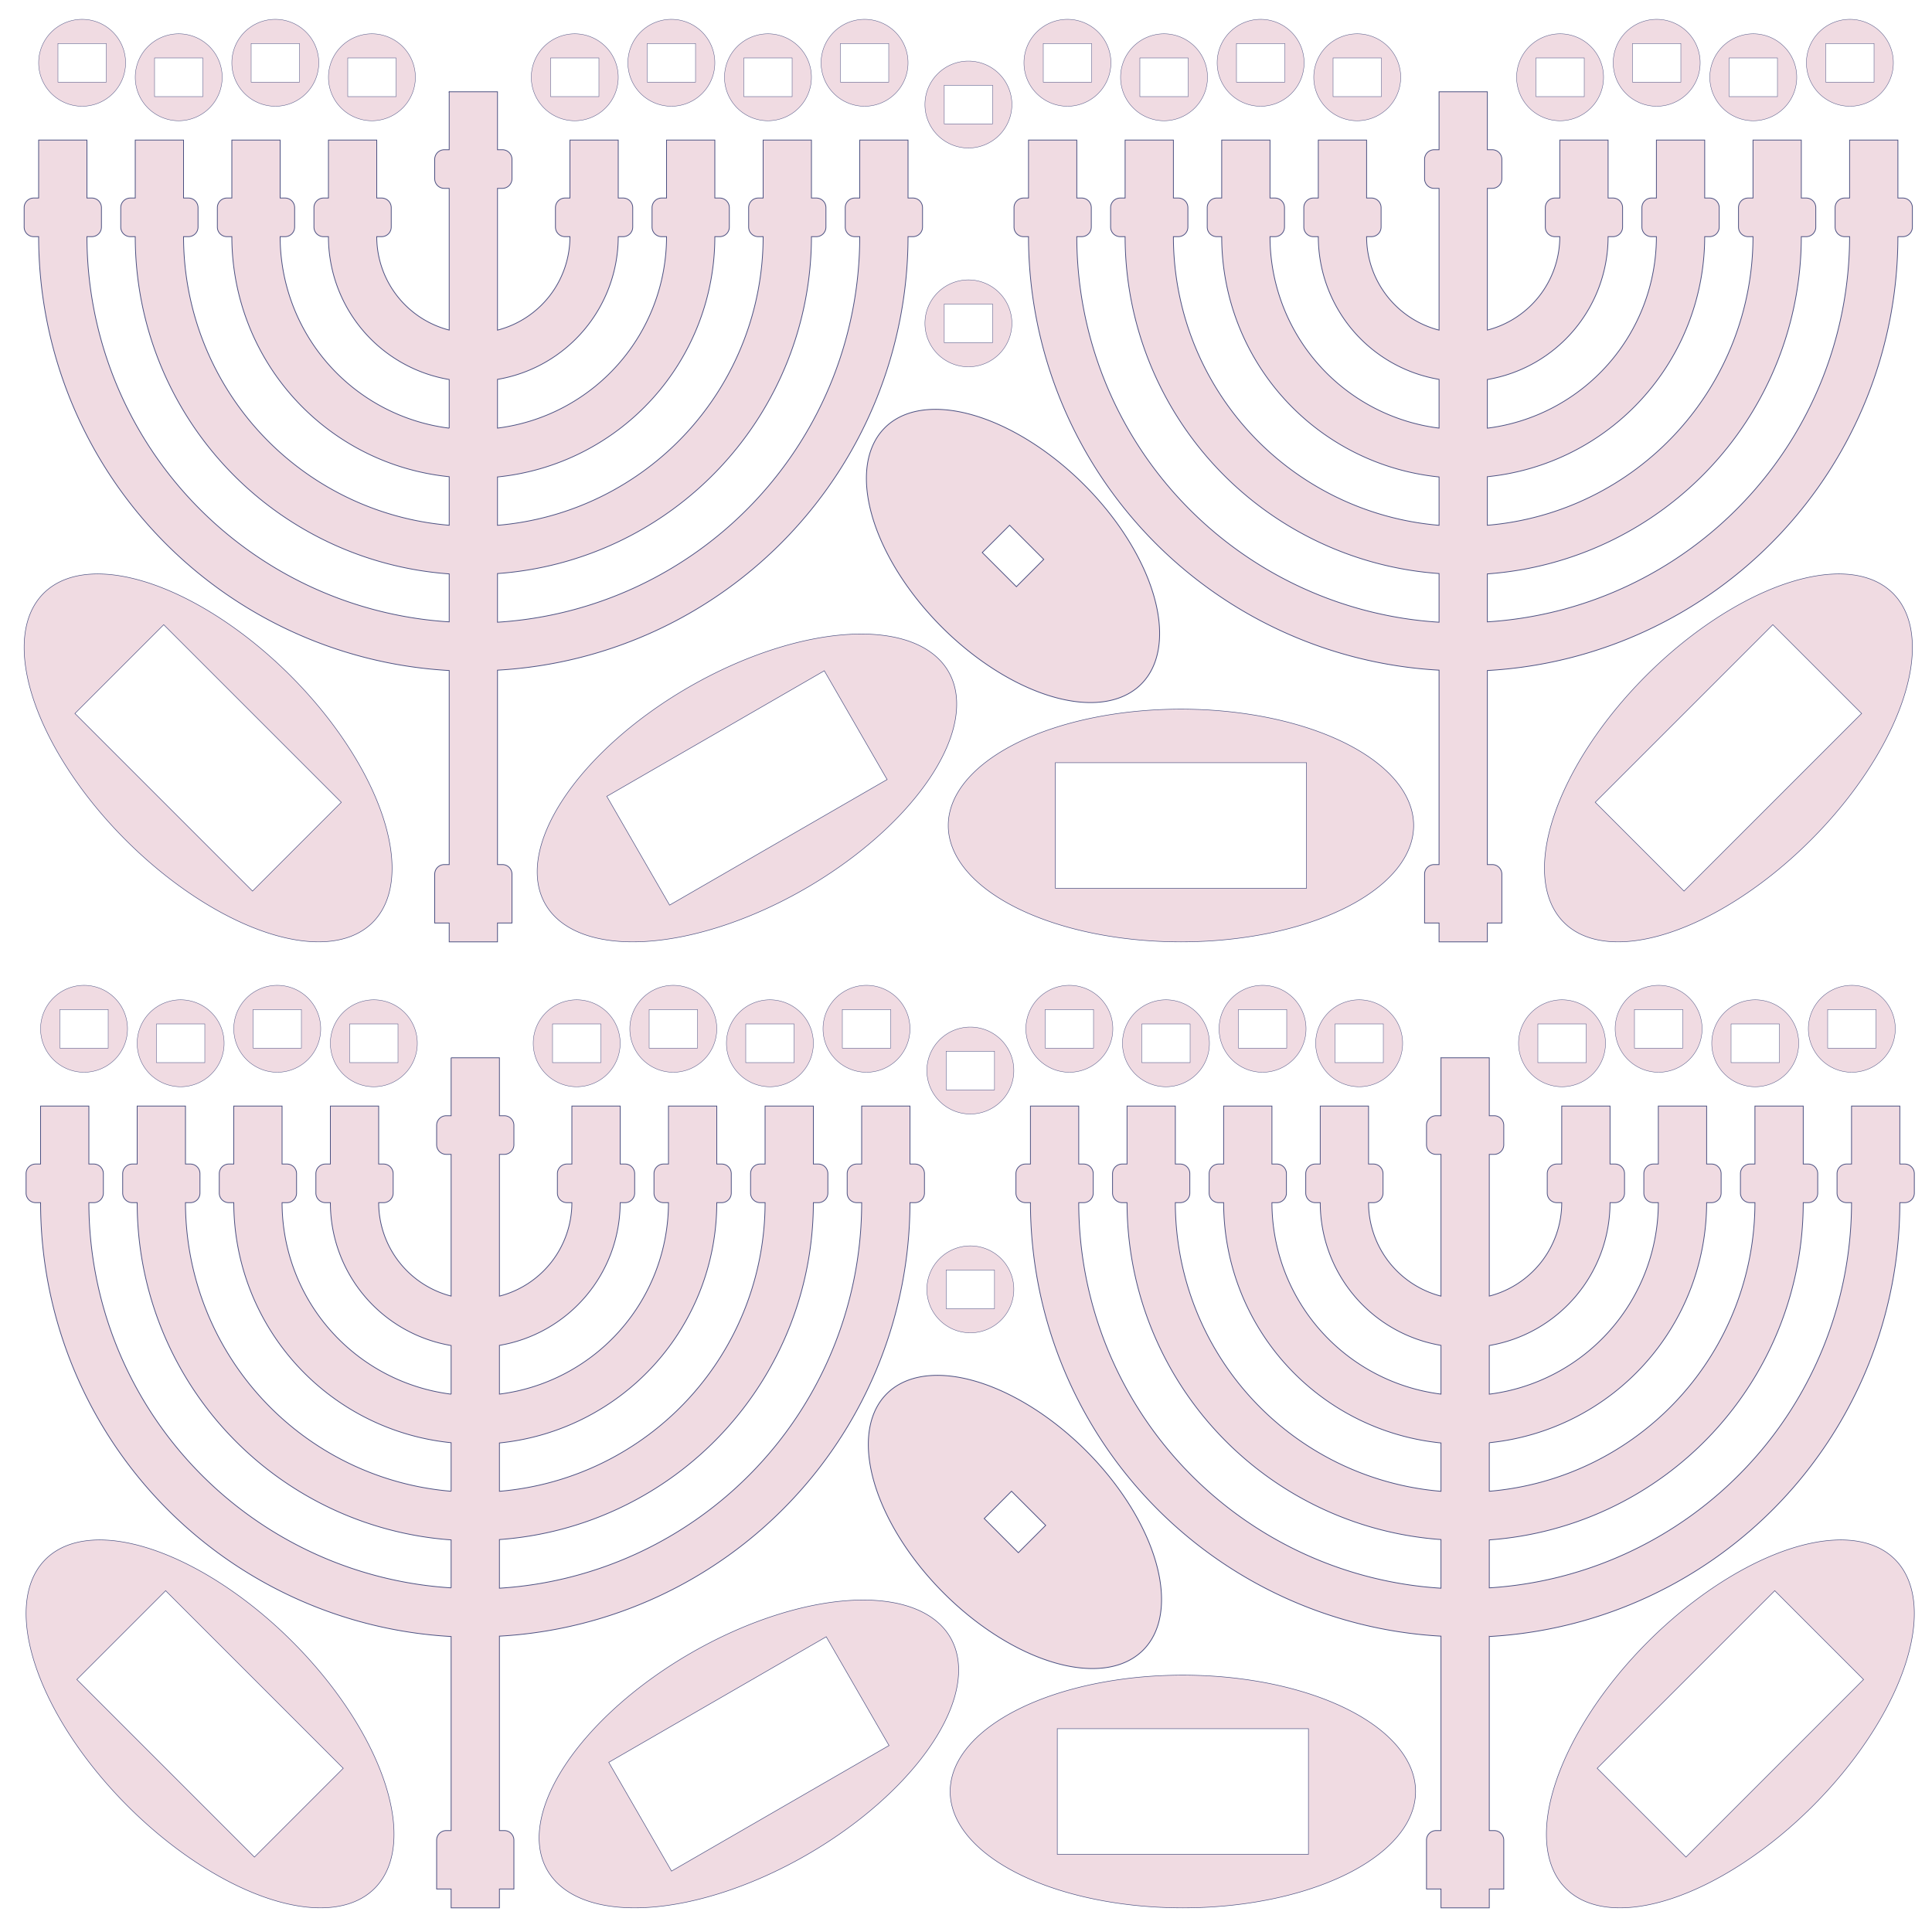 <?xml version="1.0" encoding="UTF-8" standalone="no"?>
<!-- Created with Inkscape (http://www.inkscape.org/) -->

<svg
   xmlns:dc="http://purl.org/dc/elements/1.1/"
   xmlns:cc="http://creativecommons.org/ns#"
   xmlns:rdf="http://www.w3.org/1999/02/22-rdf-syntax-ns#"
   xmlns:svg="http://www.w3.org/2000/svg"
   xmlns="http://www.w3.org/2000/svg"
   xmlns:sodipodi="http://sodipodi.sourceforge.net/DTD/sodipodi-0.dtd"
   xmlns:inkscape="http://www.inkscape.org/namespaces/inkscape"
   width="400mm"
   height="400mm"
   viewBox="0 0 1417.323 1417.323"
   id="svg2"
   version="1.1"
   inkscape:version="0.91 r13725"
   sodipodi:docname="khanuka.svg">
  <defs
     id="defs4" />
  <sodipodi:namedview
     id="base"
     pagecolor="#ffffff"
     bordercolor="#666666"
     borderopacity="1.0"
     inkscape:pageopacity="0.0"
     inkscape:pageshadow="2"
     inkscape:zoom="0.47742529"
     inkscape:cx="1039.3251"
     inkscape:cy="605.951"
     inkscape:document-units="px"
     inkscape:current-layer="layer1"
     showgrid="false"
     inkscape:window-width="1920"
     inkscape:window-height="1031"
     inkscape:window-x="1440"
     inkscape:window-y="1"
     inkscape:window-maximized="1" />
  <g
     inkscape:label="Layer 1"
     inkscape:groupmode="layer"
     id="layer1"
     transform="translate(0,364.961)">
    <g
       id="g4408">
      <path
         id="rect4154"
         d="m 329.529,-297.639 0,42.52 -3.545,0 c -3.926,0 -7.086,3.16 -7.086,7.086 l 0,14.174 c 0,3.926 3.16,7.086 7.086,7.086 l 3.545,0 0,103.957 a 70.866,70.866 0 0 1 -53.148,-68.521 l 3.541,0 c 3.926,0 7.088,-3.16 7.088,-7.086 l 0,-14.174 c 0,-3.926 -3.162,-7.086 -7.088,-7.086 l -3.543,0 0,-42.52 -35.432,0 0,42.52 -3.545,0 c -3.926,0 -7.086,3.16 -7.086,7.086 l 0,14.174 c 0,3.926 3.16,7.086 7.086,7.086 l 3.545,0 a 106.299,106.299 0 0 0 88.582,104.793 l 0,35.689 A 141.732,141.732 0 0 1 205.513,-191.338 l 3.541,0 c 3.926,0 7.088,-3.16 7.088,-7.086 l 0,-14.174 c 0,-3.926 -3.162,-7.086 -7.088,-7.086 l -3.543,0 0,-42.52 -35.432,0 0,42.52 -3.545,0 c -3.926,0 -7.086,3.16 -7.086,7.086 l 0,14.174 c 0,3.926 3.16,7.086 7.086,7.086 l 3.545,0 a 177.165,177.165 0 0 0 159.449,176.092 l 0,35.619 A 212.598,212.598 0 0 1 134.648,-191.338 l 3.541,0 c 3.926,0 7.088,-3.16 7.088,-7.086 l 0,-14.174 c 0,-3.926 -3.162,-7.086 -7.088,-7.086 l -3.543,0 0,-42.52 -35.432,0 0,42.52 -3.545,0 c -3.926,0 -7.086,3.16 -7.086,7.086 l 0,14.174 c 0,3.926 3.16,7.086 7.086,7.086 l 3.545,0 A 248.031,248.031 0 0 0 329.529,56.048 l 0,35.189 A 283.465,283.465 0 0 1 63.779,-191.338 l 3.543,0 c 3.926,0 7.088,-3.16 7.088,-7.086 l 0,-14.174 c 0,-3.926 -3.162,-7.086 -7.088,-7.086 l -3.543,0 0,-42.52 -35.432,0 0,42.52 -3.545,0 c -3.926,0 -7.086,3.16 -7.086,7.086 l 0,14.174 c 0,3.926 3.16,7.086 7.086,7.086 l 3.545,0 A 318.898,318.898 0 0 0 329.529,126.931 l 0,142.359 -3.545,0 c -3.926,0 -7.086,3.16 -7.086,7.086 l 0,35.789 10.631,0 0,13.818 35.432,0 0,-13.818 10.631,0 0,-35.789 c 0,-3.926 -3.16,-7.086 -7.086,-7.086 l -3.543,0 0,-142.619 a 318.898,318.898 0 0 0 301.182,-318.01 l 3.541,0 c 3.926,0 7.088,-3.16 7.088,-7.086 l 0,-14.174 c 0,-3.926 -3.162,-7.086 -7.088,-7.086 l -3.543,0 0,-42.52 -35.432,0 0,42.52 -3.545,0 c -3.926,0 -7.086,3.16 -7.086,7.086 l 0,14.174 c 0,3.926 3.16,7.086 7.086,7.086 l 3.543,0 A 283.465,283.465 0 0 1 364.963,91.496 l 0,-35.691 A 248.031,248.031 0 0 0 595.277,-191.338 l 3.541,0 c 3.926,0 7.088,-3.16 7.088,-7.086 l 0,-14.174 c 0,-3.926 -3.162,-7.086 -7.088,-7.086 l -3.543,0 0,-42.52 -35.432,0 0,42.52 -3.545,0 c -3.926,0 -7.086,3.16 -7.086,7.086 l 0,14.174 c 0,3.926 3.16,7.086 7.086,7.086 l 3.545,0 0.004,0 A 212.598,212.598 0 0 1 364.963,20.402 l 0,-35.465 A 177.165,177.165 0 0 0 524.412,-191.338 l 3.543,0 c 3.926,0 7.088,-3.16 7.088,-7.086 l 0,-14.174 c 0,-3.926 -3.162,-7.086 -7.088,-7.086 l -3.543,0 0,-42.52 -35.432,0 0,42.52 -3.545,0 c -3.926,0 -7.086,3.16 -7.086,7.086 l 0,14.174 c 0,3.926 3.16,7.086 7.086,7.086 l 3.543,0 A 141.732,141.732 0 0 1 364.963,-50.897 l 0,-35.75 a 106.299,106.299 0 0 0 88.582,-104.691 l 3.543,0 c 3.926,0 7.088,-3.16 7.088,-7.086 l 0,-14.174 c 0,-3.926 -3.162,-7.086 -7.088,-7.086 l -3.543,0 0,-42.52 -35.432,0 0,42.52 -3.545,0 c -3.926,0 -7.086,3.16 -7.086,7.086 l 0,14.174 c 0,3.926 3.16,7.086 7.086,7.086 l 3.545,0 a 70.866,70.866 0 0 1 -53.15,68.559 l 0,-103.994 3.541,0 c 3.926,0 7.088,-3.16 7.088,-7.086 l 0,-14.174 c 0,-3.926 -3.162,-7.086 -7.088,-7.086 l -3.541,0 0,-42.52 -0.002,0 -35.432,0 z"
         style="opacity:1;fill:#a2244e;fill-opacity:0.167;stroke:#2b336d;stroke-width:0.566;stroke-miterlimit:4;stroke-dasharray:none;stroke-opacity:0.848" />
      <path
         id="path4221"
         transform="translate(0,-364.961)"
         d="M 683.02 300.359 A 132.985 73.834 45 0 0 649.109 313.811 A 132.985 73.834 45 0 0 690.936 460.055 A 132.985 73.834 45 0 0 837.18 501.879 A 132.985 73.834 45 0 0 795.35 355.637 A 132.985 73.834 45 0 0 683.02 300.359 z M 740.639 385.297 L 765.693 410.352 L 745.65 430.396 L 720.594 405.34 L 740.639 385.297 z "
         style="opacity:1;fill:#a2244e;fill-opacity:0.167;stroke:#2b336d;stroke-width:0.571;stroke-miterlimit:4;stroke-dasharray:none;stroke-opacity:0.848" />
      <path
         id="path4138"
         transform="translate(0,-364.961)"
         d="M 633.549 465.131 A 85.354 170.707 60 0 0 505.291 504.115 A 85.354 170.707 60 0 0 400.131 663.387 A 85.354 170.707 60 0 0 590.645 651.951 A 85.354 170.707 60 0 0 695.807 492.678 A 85.354 170.707 60 0 0 633.549 465.131 z M 604.721 492.078 L 650.783 571.861 L 491.217 663.986 L 445.154 584.203 L 604.721 492.078 z "
         style="opacity:1;fill:#a2244e;fill-opacity:0.167;stroke:#2b336d;stroke-width:0.4;stroke-miterlimit:4;stroke-dasharray:none;stroke-opacity:0.848" />
      <path
         id="path4198"
         transform="translate(0,-364.961)"
         d="M 72.473 421.035 A 170.707 85.354 45 0 0 31.965 435.279 A 170.707 85.354 45 0 0 92.318 616.342 A 170.707 85.354 45 0 0 273.381 676.697 A 170.707 85.354 45 0 0 213.025 495.633 A 170.707 85.354 45 0 0 72.473 421.035 z M 120.102 458.273 L 250.387 588.561 L 185.244 653.703 L 54.959 523.416 L 120.102 458.273 z "
         style="opacity:1;fill:#a2244e;fill-opacity:0.167;stroke:#2b336d;stroke-width:0.4;stroke-miterlimit:4;stroke-dasharray:none;stroke-opacity:0.848" />
      <path
         id="path4200"
         transform="translate(0,-364.961)"
         d="M 1344.98 421.121 A 85.354 170.707 45 0 0 1207.629 495.635 A 85.354 170.707 45 0 0 1147.273 676.697 A 85.354 170.707 45 0 0 1328.336 616.344 A 85.354 170.707 45 0 0 1388.691 435.279 A 85.354 170.707 45 0 0 1344.98 421.121 z M 1300.555 458.275 L 1365.697 523.416 L 1235.412 653.703 L 1170.27 588.561 L 1300.555 458.275 z "
         style="opacity:1;fill:#a2244e;fill-opacity:0.167;stroke:#2b336d;stroke-width:0.4;stroke-miterlimit:4;stroke-dasharray:none;stroke-opacity:0.848" />
      <path
         id="path4204"
         transform="translate(0,-364.961)"
         d="M 1055.697 67.322 L 1055.697 109.842 L 1052.156 109.842 C 1048.23 109.842 1045.068 113.002 1045.068 116.928 L 1045.068 131.102 C 1045.068 135.028 1048.23 138.188 1052.156 138.188 L 1055.697 138.188 L 1055.697 242.182 A 70.866 70.866 0 0 1 1002.547 173.623 L 1006.092 173.623 C 1010.018 173.623 1013.178 170.463 1013.178 166.537 L 1013.178 152.363 C 1013.178 148.437 1010.018 145.277 1006.092 145.277 L 1002.547 145.277 L 1002.547 102.758 L 967.115 102.758 L 967.115 145.277 L 963.572 145.277 C 959.646 145.277 956.484 148.437 956.484 152.363 L 956.484 166.537 C 956.484 170.463 959.646 173.623 963.572 173.623 L 967.115 173.623 A 106.299 106.299 0 0 0 1055.697 278.314 L 1055.697 314.064 A 141.732 141.732 0 0 1 931.682 173.623 L 935.225 173.623 C 939.151 173.623 942.311 170.463 942.311 166.537 L 942.311 152.363 C 942.311 148.437 939.151 145.277 935.225 145.277 L 931.68 145.277 L 931.68 102.758 L 896.248 102.758 L 896.248 145.277 L 892.705 145.277 C 888.779 145.277 885.617 148.437 885.617 152.363 L 885.617 166.537 C 885.617 170.463 888.779 173.623 892.705 173.623 L 896.248 173.623 A 177.165 177.165 0 0 0 1055.697 349.898 L 1055.697 385.363 A 212.598 212.598 0 0 1 860.812 173.623 L 864.357 173.623 C 868.283 173.623 871.443 170.463 871.443 166.537 L 871.443 152.363 C 871.443 148.437 868.283 145.277 864.357 145.277 L 860.812 145.277 L 860.812 102.758 L 825.381 102.758 L 825.381 145.277 L 821.838 145.277 C 817.912 145.277 814.75 148.437 814.75 152.363 L 814.75 166.537 C 814.75 170.463 817.912 173.623 821.838 173.623 L 825.379 173.623 A 248.032 248.032 0 0 0 1055.693 420.766 L 1055.693 456.457 A 283.465 283.465 0 0 1 789.947 173.623 L 793.49 173.623 C 797.416 173.623 800.576 170.463 800.576 166.537 L 800.576 152.363 C 800.576 148.437 797.416 145.277 793.49 145.277 L 789.945 145.277 L 789.945 102.758 L 754.514 102.758 L 754.514 145.277 L 750.971 145.277 C 747.045 145.277 743.883 148.437 743.883 152.363 L 743.883 166.537 C 743.883 170.463 747.045 173.623 750.971 173.623 L 754.512 173.623 A 318.898 318.898 0 0 0 1055.693 491.633 L 1055.693 634.252 L 1052.15 634.252 C 1048.224 634.252 1045.064 637.412 1045.064 641.338 L 1045.064 677.127 L 1055.695 677.127 L 1055.695 690.945 L 1091.127 690.945 L 1091.127 677.127 L 1101.758 677.127 L 1101.758 641.338 C 1101.758 637.412 1098.598 634.252 1094.672 634.252 L 1091.127 634.252 L 1091.127 491.893 A 318.898 318.898 0 0 0 1392.309 173.623 L 1395.853 173.623 C 1399.78 173.623 1402.939 170.463 1402.939 166.537 L 1402.939 152.363 C 1402.939 148.437 1399.78 145.277 1395.853 145.277 L 1392.309 145.277 L 1392.309 102.758 L 1356.877 102.758 L 1356.877 145.277 L 1353.334 145.277 C 1349.408 145.277 1346.246 148.437 1346.246 152.363 L 1346.246 166.537 C 1346.246 170.463 1349.408 173.623 1353.334 173.623 L 1356.877 173.623 A 283.465 283.465 0 0 1 1091.127 456.199 L 1091.127 421.01 A 248.032 248.032 0 0 0 1321.441 173.623 L 1324.986 173.623 C 1328.912 173.623 1332.072 170.463 1332.072 166.537 L 1332.072 152.363 C 1332.072 148.437 1328.912 145.277 1324.986 145.277 L 1321.441 145.277 L 1321.441 102.758 L 1286.01 102.758 L 1286.01 145.277 L 1282.467 145.277 C 1278.541 145.277 1275.379 148.437 1275.379 152.363 L 1275.379 166.537 C 1275.379 170.463 1278.541 173.623 1282.467 173.623 L 1286.008 173.623 A 212.598 212.598 0 0 1 1091.127 385.334 L 1091.127 349.715 A 177.165 177.165 0 0 0 1250.576 173.623 L 1254.121 173.623 C 1258.047 173.623 1261.207 170.463 1261.207 166.537 L 1261.207 152.363 C 1261.207 148.437 1258.047 145.277 1254.121 145.277 L 1250.576 145.277 L 1250.576 102.758 L 1215.145 102.758 L 1215.145 145.277 L 1211.602 145.277 C 1207.676 145.277 1204.514 148.437 1204.514 152.363 L 1204.514 166.537 C 1204.514 170.463 1207.676 173.623 1211.602 173.623 L 1215.143 173.623 A 141.732 141.732 0 0 1 1091.127 314.105 L 1091.127 278.416 A 106.299 106.299 0 0 0 1179.709 173.623 L 1183.254 173.623 C 1187.18 173.623 1190.34 170.463 1190.34 166.537 L 1190.34 152.363 C 1190.34 148.437 1187.18 145.277 1183.254 145.277 L 1179.709 145.277 L 1179.709 102.758 L 1144.277 102.758 L 1144.277 145.277 L 1140.734 145.277 C 1136.808 145.277 1133.647 148.437 1133.647 152.363 L 1133.647 166.537 C 1133.647 170.463 1136.808 173.623 1140.734 173.623 L 1144.275 173.623 A 70.866 70.866 0 0 1 1091.127 242.145 L 1091.127 138.188 L 1094.672 138.188 C 1098.598 138.188 1101.758 135.028 1101.758 131.102 L 1101.758 116.928 C 1101.758 113.002 1098.598 109.842 1094.672 109.842 L 1091.127 109.842 L 1091.127 67.322 L 1055.697 67.322 z "
         style="opacity:1;fill:#a2244e;fill-opacity:0.167;stroke:#2b336d;stroke-width:0.566;stroke-miterlimit:4;stroke-dasharray:none;stroke-opacity:0.848" />
      <path
         id="path4206"
         transform="translate(0,-364.961)"
         d="M 866.342 520.238 A 170.707 85.354 0 0 0 695.635 605.592 A 170.707 85.354 0 0 0 866.342 690.945 A 170.707 85.354 0 0 0 1037.051 605.592 A 170.707 85.354 0 0 0 866.342 520.238 z M 774.217 559.529 L 958.469 559.529 L 958.469 651.654 L 774.217 651.654 L 774.217 559.529 z "
         style="opacity:1;fill:#a2244e;fill-opacity:0.167;stroke:#2b336d;stroke-width:0.4;stroke-miterlimit:4;stroke-dasharray:none;stroke-opacity:0.848" />
      <path
         id="path4234"
         transform="translate(0,-364.961)"
         d="M 710.432 44.803 A 31.89 31.89 0 0 0 678.543 76.693 A 31.89 31.89 0 0 0 710.432 108.582 A 31.89 31.89 0 0 0 742.322 76.693 A 31.89 31.89 0 0 0 710.432 44.803 z M 692.715 62.52 L 728.148 62.52 L 728.148 90.867 L 692.715 90.867 L 692.715 62.52 z "
         style="opacity:1;fill:#a2244e;fill-opacity:0.167;stroke:#2b336d;stroke-width:0.287;stroke-miterlimit:4;stroke-dasharray:none;stroke-opacity:0.848" />
      <path
         id="path4241"
         transform="translate(0,-364.961)"
         d="M 60.234 14.174 A 31.89 31.89 0 0 0 28.346 46.064 A 31.89 31.89 0 0 0 60.234 77.953 A 31.89 31.89 0 0 0 92.125 46.064 A 31.89 31.89 0 0 0 60.234 14.174 z M 42.518 31.891 L 77.951 31.891 L 77.951 60.238 L 42.518 60.238 L 42.518 31.891 z "
         style="opacity:1;fill:#a2244e;fill-opacity:0.167;stroke:#2b336d;stroke-width:0.287;stroke-miterlimit:4;stroke-dasharray:none;stroke-opacity:0.848" />
      <path
         id="path4243"
         transform="translate(0,-364.961)"
         d="M 131.102 24.803 A 31.89 31.89 0 0 0 99.213 56.693 A 31.89 31.89 0 0 0 131.102 88.582 A 31.89 31.89 0 0 0 162.992 56.693 A 31.89 31.89 0 0 0 131.102 24.803 z M 113.385 42.52 L 148.818 42.52 L 148.818 70.867 L 113.385 70.867 L 113.385 42.52 z "
         style="opacity:1;fill:#a2244e;fill-opacity:0.167;stroke:#2b336d;stroke-width:0.287;stroke-miterlimit:4;stroke-dasharray:none;stroke-opacity:0.848" />
      <path
         style="opacity:1;fill:#a2244e;fill-opacity:0.167;stroke:#2b336d;stroke-width:0.287;stroke-miterlimit:4;stroke-dasharray:none;stroke-opacity:0.848"
         d="m 201.967,-350.787 a 31.89,31.89 0 0 0 -31.889,31.891 31.89,31.89 0 0 0 31.889,31.889 31.89,31.89 0 0 0 31.891,-31.889 31.89,31.89 0 0 0 -31.891,-31.891 z m -17.717,17.717 35.434,0 0,28.348 -35.434,0 0,-28.348 z"
         id="path4251"
         inkscape:connector-curvature="0" />
      <path
         inkscape:connector-curvature="0"
         id="path4253"
         d="m 272.834,-340.157 a 31.89,31.89 0 0 0 -31.889,31.891 31.89,31.89 0 0 0 31.889,31.889 31.89,31.89 0 0 0 31.891,-31.889 31.89,31.89 0 0 0 -31.891,-31.891 z m -17.717,17.717 35.434,0 0,28.348 -35.434,0 0,-28.348 z"
         style="opacity:1;fill:#a2244e;fill-opacity:0.167;stroke:#2b336d;stroke-width:0.287;stroke-miterlimit:4;stroke-dasharray:none;stroke-opacity:0.848" />
      <path
         id="path4267"
         transform="translate(0,-364.961)"
         d="M 634.252 14.174 A 31.89 31.89 0 0 0 602.361 46.064 A 31.89 31.89 0 0 0 634.252 77.953 A 31.89 31.89 0 0 0 666.141 46.064 A 31.89 31.89 0 0 0 634.252 14.174 z M 616.535 31.891 L 651.969 31.891 L 651.969 60.238 L 616.535 60.238 L 616.535 31.891 z "
         style="opacity:1;fill:#a2244e;fill-opacity:0.167;stroke:#2b336d;stroke-width:0.287;stroke-miterlimit:4;stroke-dasharray:none;stroke-opacity:0.848" />
      <path
         id="path4269"
         transform="translate(0,-364.961)"
         d="M 563.387 24.803 A 31.89 31.89 0 0 0 531.496 56.693 A 31.89 31.89 0 0 0 563.387 88.582 A 31.89 31.89 0 0 0 595.275 56.693 A 31.89 31.89 0 0 0 563.387 24.803 z M 545.67 42.52 L 581.104 42.52 L 581.104 70.867 L 545.67 70.867 L 545.67 42.52 z "
         style="opacity:1;fill:#a2244e;fill-opacity:0.167;stroke:#2b336d;stroke-width:0.287;stroke-miterlimit:4;stroke-dasharray:none;stroke-opacity:0.848" />
      <path
         id="path4271"
         transform="translate(0,-364.961)"
         d="M 492.521 14.174 A 31.89 31.89 0 0 0 460.631 46.064 A 31.89 31.89 0 0 0 492.521 77.953 A 31.89 31.89 0 0 0 524.41 46.064 A 31.89 31.89 0 0 0 492.521 14.174 z M 474.805 31.891 L 510.238 31.891 L 510.238 60.238 L 474.805 60.238 L 474.805 31.891 z "
         style="opacity:1;fill:#a2244e;fill-opacity:0.167;stroke:#2b336d;stroke-width:0.287;stroke-miterlimit:4;stroke-dasharray:none;stroke-opacity:0.848" />
      <path
         id="path4273"
         transform="translate(0,-364.961)"
         d="M 421.654 24.803 A 31.89 31.89 0 0 0 389.764 56.693 A 31.89 31.89 0 0 0 421.654 88.582 A 31.89 31.89 0 0 0 453.543 56.693 A 31.89 31.89 0 0 0 421.654 24.803 z M 403.938 42.52 L 439.371 42.52 L 439.371 70.867 L 403.938 70.867 L 403.938 42.52 z "
         style="opacity:1;fill:#a2244e;fill-opacity:0.167;stroke:#2b336d;stroke-width:0.287;stroke-miterlimit:4;stroke-dasharray:none;stroke-opacity:0.848" />
      <path
         id="path4296"
         transform="translate(0,-364.961)"
         d="M 710.432 205.311 A 31.89 31.89 0 0 0 678.543 237.201 A 31.89 31.89 0 0 0 710.432 269.09 A 31.89 31.89 0 0 0 742.322 237.201 A 31.89 31.89 0 0 0 710.432 205.311 z M 692.715 223.027 L 728.148 223.027 L 728.148 251.375 L 692.715 251.375 L 692.715 223.027 z "
         style="opacity:1;fill:#a2244e;fill-opacity:0.167;stroke:#2b336d;stroke-width:0.287;stroke-miterlimit:4;stroke-dasharray:none;stroke-opacity:0.848" />
      <path
         id="path4298"
         transform="translate(0,-364.961)"
         d="M 783.07 14.174 A 31.89 31.89 0 0 0 751.182 46.064 A 31.89 31.89 0 0 0 783.07 77.953 A 31.89 31.89 0 0 0 814.961 46.064 A 31.89 31.89 0 0 0 783.07 14.174 z M 765.354 31.891 L 800.787 31.891 L 800.787 60.238 L 765.354 60.238 L 765.354 31.891 z "
         style="opacity:1;fill:#a2244e;fill-opacity:0.167;stroke:#2b336d;stroke-width:0.287;stroke-miterlimit:4;stroke-dasharray:none;stroke-opacity:0.848" />
      <path
         id="path4300"
         transform="translate(0,-364.961)"
         d="M 853.936 24.803 A 31.89 31.89 0 0 0 822.047 56.693 A 31.89 31.89 0 0 0 853.936 88.582 A 31.89 31.89 0 0 0 885.826 56.693 A 31.89 31.89 0 0 0 853.936 24.803 z M 836.219 42.52 L 871.652 42.52 L 871.652 70.867 L 836.219 70.867 L 836.219 42.52 z "
         style="opacity:1;fill:#a2244e;fill-opacity:0.167;stroke:#2b336d;stroke-width:0.287;stroke-miterlimit:4;stroke-dasharray:none;stroke-opacity:0.848" />
      <path
         id="path4302"
         transform="translate(0,-364.961)"
         d="M 924.803 14.174 A 31.89 31.89 0 0 0 892.914 46.064 A 31.89 31.89 0 0 0 924.803 77.953 A 31.89 31.89 0 0 0 956.693 46.064 A 31.89 31.89 0 0 0 924.803 14.174 z M 907.086 31.891 L 942.52 31.891 L 942.52 60.238 L 907.086 60.238 L 907.086 31.891 z "
         style="opacity:1;fill:#a2244e;fill-opacity:0.167;stroke:#2b336d;stroke-width:0.287;stroke-miterlimit:4;stroke-dasharray:none;stroke-opacity:0.848" />
      <path
         id="path4304"
         transform="translate(0,-364.961)"
         d="M 995.668 24.803 A 31.89 31.89 0 0 0 963.779 56.693 A 31.89 31.89 0 0 0 995.668 88.582 A 31.89 31.89 0 0 0 1027.559 56.693 A 31.89 31.89 0 0 0 995.668 24.803 z M 977.951 42.52 L 1013.385 42.52 L 1013.385 70.867 L 977.951 70.867 L 977.951 42.52 z "
         style="opacity:1;fill:#a2244e;fill-opacity:0.167;stroke:#2b336d;stroke-width:0.287;stroke-miterlimit:4;stroke-dasharray:none;stroke-opacity:0.848" />
      <path
         id="path4306"
         transform="translate(0,-364.961)"
         d="M 1357.088 14.174 A 31.89 31.89 0 0 0 1325.197 46.064 A 31.89 31.89 0 0 0 1357.088 77.953 A 31.89 31.89 0 0 0 1388.977 46.064 A 31.89 31.89 0 0 0 1357.088 14.174 z M 1339.371 31.891 L 1374.805 31.891 L 1374.805 60.238 L 1339.371 60.238 L 1339.371 31.891 z "
         style="opacity:1;fill:#a2244e;fill-opacity:0.167;stroke:#2b336d;stroke-width:0.287;stroke-miterlimit:4;stroke-dasharray:none;stroke-opacity:0.848" />
      <path
         id="path4308"
         transform="translate(0,-364.961)"
         d="M 1286.221 24.803 A 31.89 31.89 0 0 0 1254.33 56.693 A 31.89 31.89 0 0 0 1286.221 88.582 A 31.89 31.89 0 0 0 1318.109 56.693 A 31.89 31.89 0 0 0 1286.221 24.803 z M 1268.504 42.52 L 1303.938 42.52 L 1303.938 70.867 L 1268.504 70.867 L 1268.504 42.52 z "
         style="opacity:1;fill:#a2244e;fill-opacity:0.167;stroke:#2b336d;stroke-width:0.287;stroke-miterlimit:4;stroke-dasharray:none;stroke-opacity:0.848" />
      <path
         id="path4310"
         transform="translate(0,-364.961)"
         d="M 1215.355 14.174 A 31.89 31.89 0 0 0 1183.465 46.064 A 31.89 31.89 0 0 0 1215.355 77.953 A 31.89 31.89 0 0 0 1247.244 46.064 A 31.89 31.89 0 0 0 1215.355 14.174 z M 1197.639 31.891 L 1233.072 31.891 L 1233.072 60.238 L 1197.639 60.238 L 1197.639 31.891 z "
         style="opacity:1;fill:#a2244e;fill-opacity:0.167;stroke:#2b336d;stroke-width:0.287;stroke-miterlimit:4;stroke-dasharray:none;stroke-opacity:0.848" />
      <path
         id="path4312"
         transform="translate(0,-364.961)"
         d="M 1144.488 24.803 A 31.89 31.89 0 0 0 1112.598 56.693 A 31.89 31.89 0 0 0 1144.488 88.582 A 31.89 31.89 0 0 0 1176.377 56.693 A 31.89 31.89 0 0 0 1144.488 24.803 z M 1126.772 42.52 L 1162.205 42.52 L 1162.205 70.867 L 1126.772 70.867 L 1126.772 42.52 z "
         style="opacity:1;fill:#a2244e;fill-opacity:0.167;stroke:#2b336d;stroke-width:0.287;stroke-miterlimit:4;stroke-dasharray:none;stroke-opacity:0.848" />
    </g>
    <g
       id="g4435"
       transform="translate(1.417,708.661)">
      <path
         style="opacity:1;fill:#a2244e;fill-opacity:0.167;stroke:#2b336d;stroke-width:0.566;stroke-miterlimit:4;stroke-dasharray:none;stroke-opacity:0.848"
         d="m 329.529,-297.639 0,42.52 -3.545,0 c -3.926,0 -7.086,3.16 -7.086,7.086 l 0,14.174 c 0,3.926 3.16,7.086 7.086,7.086 l 3.545,0 0,103.957 a 70.866,70.866 0 0 1 -53.148,-68.521 l 3.541,0 c 3.926,0 7.088,-3.16 7.088,-7.086 l 0,-14.174 c 0,-3.926 -3.162,-7.086 -7.088,-7.086 l -3.543,0 0,-42.52 -35.432,0 0,42.52 -3.545,0 c -3.926,0 -7.086,3.16 -7.086,7.086 l 0,14.174 c 0,3.926 3.16,7.086 7.086,7.086 l 3.545,0 a 106.299,106.299 0 0 0 88.582,104.793 l 0,35.689 A 141.732,141.732 0 0 1 205.513,-191.338 l 3.541,0 c 3.926,0 7.088,-3.16 7.088,-7.086 l 0,-14.174 c 0,-3.926 -3.162,-7.086 -7.088,-7.086 l -3.543,0 0,-42.52 -35.432,0 0,42.52 -3.545,0 c -3.926,0 -7.086,3.16 -7.086,7.086 l 0,14.174 c 0,3.926 3.16,7.086 7.086,7.086 l 3.545,0 a 177.165,177.165 0 0 0 159.449,176.092 l 0,35.619 A 212.598,212.598 0 0 1 134.648,-191.338 l 3.541,0 c 3.926,0 7.088,-3.16 7.088,-7.086 l 0,-14.174 c 0,-3.926 -3.162,-7.086 -7.088,-7.086 l -3.543,0 0,-42.52 -35.432,0 0,42.52 -3.545,0 c -3.926,0 -7.086,3.16 -7.086,7.086 l 0,14.174 c 0,3.926 3.16,7.086 7.086,7.086 l 3.545,0 A 248.031,248.031 0 0 0 329.529,56.048 l 0,35.189 A 283.465,283.465 0 0 1 63.779,-191.338 l 3.543,0 c 3.926,0 7.088,-3.16 7.088,-7.086 l 0,-14.174 c 0,-3.926 -3.162,-7.086 -7.088,-7.086 l -3.543,0 0,-42.52 -35.432,0 0,42.52 -3.545,0 c -3.926,0 -7.086,3.16 -7.086,7.086 l 0,14.174 c 0,3.926 3.16,7.086 7.086,7.086 l 3.545,0 A 318.898,318.898 0 0 0 329.529,126.931 l 0,142.359 -3.545,0 c -3.926,0 -7.086,3.16 -7.086,7.086 l 0,35.789 10.631,0 0,13.818 35.432,0 0,-13.818 10.631,0 0,-35.789 c 0,-3.926 -3.16,-7.086 -7.086,-7.086 l -3.543,0 0,-142.619 a 318.898,318.898 0 0 0 301.182,-318.01 l 3.541,0 c 3.926,0 7.088,-3.16 7.088,-7.086 l 0,-14.174 c 0,-3.926 -3.162,-7.086 -7.088,-7.086 l -3.543,0 0,-42.52 -35.432,0 0,42.52 -3.545,0 c -3.926,0 -7.086,3.16 -7.086,7.086 l 0,14.174 c 0,3.926 3.16,7.086 7.086,7.086 l 3.543,0 A 283.465,283.465 0 0 1 364.963,91.496 l 0,-35.691 A 248.031,248.031 0 0 0 595.277,-191.338 l 3.541,0 c 3.926,0 7.088,-3.16 7.088,-7.086 l 0,-14.174 c 0,-3.926 -3.162,-7.086 -7.088,-7.086 l -3.543,0 0,-42.52 -35.432,0 0,42.52 -3.545,0 c -3.926,0 -7.086,3.16 -7.086,7.086 l 0,14.174 c 0,3.926 3.16,7.086 7.086,7.086 l 3.545,0 0.004,0 A 212.598,212.598 0 0 1 364.963,20.402 l 0,-35.465 A 177.165,177.165 0 0 0 524.412,-191.338 l 3.543,0 c 3.926,0 7.088,-3.16 7.088,-7.086 l 0,-14.174 c 0,-3.926 -3.162,-7.086 -7.088,-7.086 l -3.543,0 0,-42.52 -35.432,0 0,42.52 -3.545,0 c -3.926,0 -7.086,3.16 -7.086,7.086 l 0,14.174 c 0,3.926 3.16,7.086 7.086,7.086 l 3.543,0 A 141.732,141.732 0 0 1 364.963,-50.897 l 0,-35.75 a 106.299,106.299 0 0 0 88.582,-104.691 l 3.543,0 c 3.926,0 7.088,-3.16 7.088,-7.086 l 0,-14.174 c 0,-3.926 -3.162,-7.086 -7.088,-7.086 l -3.543,0 0,-42.52 -35.432,0 0,42.52 -3.545,0 c -3.926,0 -7.086,3.16 -7.086,7.086 l 0,14.174 c 0,3.926 3.16,7.086 7.086,7.086 l 3.545,0 a 70.866,70.866 0 0 1 -53.15,68.559 l 0,-103.994 3.541,0 c 3.926,0 7.088,-3.16 7.088,-7.086 l 0,-14.174 c 0,-3.926 -3.162,-7.086 -7.088,-7.086 l -3.541,0 0,-42.52 -0.002,0 -35.432,0 z"
         id="path4437"
         inkscape:connector-curvature="0" />
      <path
         style="opacity:1;fill:#a2244e;fill-opacity:0.167;stroke:#2b336d;stroke-width:0.571;stroke-miterlimit:4;stroke-dasharray:none;stroke-opacity:0.848"
         d="m 683.02,300.359 a 132.985,73.834 45 0 0 -33.91,13.451 132.985,73.834 45 0 0 41.826,146.244 132.985,73.834 45 0 0 146.244,41.824 132.985,73.834 45 0 0 -41.83,-146.242 132.985,73.834 45 0 0 -112.33,-55.277 z m 57.619,84.938 25.055,25.055 -20.043,20.045 -25.057,-25.057 20.045,-20.043 z"
         transform="translate(0,-364.961)"
         id="path4439"
         inkscape:connector-curvature="0" />
      <path
         style="opacity:1;fill:#a2244e;fill-opacity:0.167;stroke:#2b336d;stroke-width:0.4;stroke-miterlimit:4;stroke-dasharray:none;stroke-opacity:0.848"
         d="M 633.549,465.131 A 85.354,170.707 60 0 0 505.291,504.115 85.354,170.707 60 0 0 400.131,663.387 85.354,170.707 60 0 0 590.645,651.951 85.354,170.707 60 0 0 695.807,492.678 85.354,170.707 60 0 0 633.549,465.131 Z m -28.828,26.947 46.062,79.783 -159.566,92.125 -46.062,-79.783 159.566,-92.125 z"
         transform="translate(0,-364.961)"
         id="path4441"
         inkscape:connector-curvature="0" />
      <path
         style="opacity:1;fill:#a2244e;fill-opacity:0.167;stroke:#2b336d;stroke-width:0.4;stroke-miterlimit:4;stroke-dasharray:none;stroke-opacity:0.848"
         d="M 72.473,421.035 A 170.707,85.354 45 0 0 31.965,435.279 170.707,85.354 45 0 0 92.318,616.342 170.707,85.354 45 0 0 273.381,676.697 170.707,85.354 45 0 0 213.025,495.633 170.707,85.354 45 0 0 72.473,421.035 Z m 47.629,37.238 130.285,130.287 -65.143,65.143 -130.285,-130.287 65.143,-65.143 z"
         transform="translate(0,-364.961)"
         id="path4443"
         inkscape:connector-curvature="0" />
      <path
         style="opacity:1;fill:#a2244e;fill-opacity:0.167;stroke:#2b336d;stroke-width:0.4;stroke-miterlimit:4;stroke-dasharray:none;stroke-opacity:0.848"
         d="m 1344.98,421.121 a 85.354,170.707 45 0 0 -137.352,74.514 85.354,170.707 45 0 0 -60.355,181.062 85.354,170.707 45 0 0 181.062,-60.354 85.354,170.707 45 0 0 60.355,-181.064 85.354,170.707 45 0 0 -43.711,-14.158 z m -44.426,37.154 65.143,65.141 -130.285,130.287 -65.143,-65.143 130.285,-130.285 z"
         transform="translate(0,-364.961)"
         id="path4445"
         inkscape:connector-curvature="0" />
      <path
         style="opacity:1;fill:#a2244e;fill-opacity:0.167;stroke:#2b336d;stroke-width:0.566;stroke-miterlimit:4;stroke-dasharray:none;stroke-opacity:0.848"
         d="m 1055.697,67.322 0,42.52 -3.541,0 c -3.926,0 -7.088,3.16 -7.088,7.086 l 0,14.174 c 0,3.926 3.162,7.086 7.088,7.086 l 3.541,0 0,103.994 a 70.866,70.866 0 0 1 -53.15,-68.559 l 3.545,0 c 3.926,0 7.086,-3.16 7.086,-7.086 l 0,-14.174 c 0,-3.926 -3.16,-7.086 -7.086,-7.086 l -3.545,0 0,-42.52 -35.432,0 0,42.52 -3.543,0 c -3.926,0 -7.088,3.16 -7.088,7.086 l 0,14.174 c -1.1e-4,3.926 3.162,7.086 7.088,7.086 l 3.543,0 a 106.299,106.299 0 0 0 88.582,104.691 l 0,35.75 A 141.732,141.732 0 0 1 931.682,173.623 l 3.543,0 c 3.926,0 7.086,-3.16 7.086,-7.086 l 0,-14.174 c 0,-3.926 -3.16,-7.086 -7.086,-7.086 l -3.545,0 0,-42.52 -35.432,0 0,42.52 -3.543,0 c -3.926,0 -7.088,3.16 -7.088,7.086 l 0,14.174 c 0,3.926 3.162,7.086 7.088,7.086 l 3.543,0 a 177.165,177.165 0 0 0 159.449,176.275 l 0,35.465 A 212.598,212.598 0 0 1 860.812,173.623 l 3.545,0 c 3.926,0 7.086,-3.16 7.086,-7.086 l 0,-14.174 c 0,-3.926 -3.16,-7.086 -7.086,-7.086 l -3.545,0 0,-42.52 -35.432,0 0,42.52 -3.543,0 c -3.926,0 -7.088,3.16 -7.088,7.086 l 0,14.174 c 0,3.926 3.162,7.086 7.088,7.086 l 3.541,0 a 248.032,248.032 0 0 0 230.314,247.143 l 0,35.691 A 283.465,283.465 0 0 1 789.947,173.623 l 3.543,0 c 3.926,0 7.086,-3.16 7.086,-7.086 l 0,-14.174 c 0,-3.926 -3.16,-7.086 -7.086,-7.086 l -3.545,0 0,-42.52 -35.432,0 0,42.52 -3.543,0 c -3.926,0 -7.088,3.16 -7.088,7.086 l 0,14.174 c 0,3.926 3.162,7.086 7.088,7.086 l 3.541,0 a 318.898,318.898 0 0 0 301.182,318.01 l 0,142.619 -3.543,0 c -3.926,0 -7.086,3.16 -7.086,7.086 l 0,35.789 10.631,0 0,13.818 35.432,0 0,-13.818 10.631,0 0,-35.789 c 0,-3.926 -3.16,-7.086 -7.086,-7.086 l -3.545,0 0,-142.359 a 318.898,318.898 0 0 0 301.182,-318.27 l 3.545,0 c 3.926,0 7.086,-3.16 7.086,-7.086 l 0,-14.174 c 0,-3.926 -3.16,-7.086 -7.086,-7.086 l -3.545,0 0,-42.52 -35.432,0 0,42.52 -3.543,0 c -3.926,0 -7.088,3.16 -7.088,7.086 l 0,14.174 c 0,3.926 3.162,7.086 7.088,7.086 l 3.543,0 a 283.465,283.465 0 0 1 -265.75,282.576 l 0,-35.189 a 248.032,248.032 0 0 0 230.314,-247.387 l 3.545,0 c 3.926,0 7.086,-3.16 7.086,-7.086 l 0,-14.174 c 0,-3.926 -3.16,-7.086 -7.086,-7.086 l -3.545,0 0,-42.52 -35.432,0 0,42.52 -3.543,0 c -3.926,0 -7.088,3.16 -7.088,7.086 l 0,14.174 c 0,3.926 3.162,7.086 7.088,7.086 l 3.541,0 A 212.598,212.598 0 0 1 1091.127,385.334 l 0,-35.619 a 177.165,177.165 0 0 0 159.449,-176.092 l 3.545,0 c 3.926,0 7.086,-3.16 7.086,-7.086 l 0,-14.174 c 0,-3.926 -3.16,-7.086 -7.086,-7.086 l -3.545,0 0,-42.52 -35.432,0 0,42.52 -3.543,0 c -3.926,0 -7.088,3.16 -7.088,7.086 l 0,14.174 c 0,3.926 3.162,7.086 7.088,7.086 l 3.541,0 A 141.732,141.732 0 0 1 1091.127,314.105 l 0,-35.689 a 106.299,106.299 0 0 0 88.582,-104.793 l 3.545,0 c 3.926,0 7.086,-3.16 7.086,-7.086 l 0,-14.174 c 0,-3.926 -3.16,-7.086 -7.086,-7.086 l -3.545,0 0,-42.52 -35.432,0 0,42.52 -3.543,0 c -3.926,0 -7.088,3.16 -7.088,7.086 l 0,14.174 c 0,3.926 3.162,7.086 7.088,7.086 l 3.541,0 a 70.866,70.866 0 0 1 -53.148,68.521 l 0,-103.957 3.545,0 c 3.926,0 7.086,-3.16 7.086,-7.086 l 0,-14.174 c 0,-3.926 -3.16,-7.086 -7.086,-7.086 l -3.545,0 0,-42.52 -35.43,0 z"
         transform="translate(0,-364.961)"
         id="path4447"
         inkscape:connector-curvature="0" />
      <path
         style="opacity:1;fill:#a2244e;fill-opacity:0.167;stroke:#2b336d;stroke-width:0.4;stroke-miterlimit:4;stroke-dasharray:none;stroke-opacity:0.848"
         d="m 866.342,520.238 a 170.707,85.354 0 0 0 -170.707,85.354 170.707,85.354 0 0 0 170.707,85.354 170.707,85.354 0 0 0 170.709,-85.354 170.707,85.354 0 0 0 -170.709,-85.354 z m -92.125,39.291 184.252,0 0,92.125 -184.252,0 0,-92.125 z"
         transform="translate(0,-364.961)"
         id="path4449"
         inkscape:connector-curvature="0" />
      <path
         style="opacity:1;fill:#a2244e;fill-opacity:0.167;stroke:#2b336d;stroke-width:0.287;stroke-miterlimit:4;stroke-dasharray:none;stroke-opacity:0.848"
         d="m 710.432,44.803 a 31.89,31.89 0 0 0 -31.889,31.891 31.89,31.89 0 0 0 31.889,31.889 31.89,31.89 0 0 0 31.891,-31.889 31.89,31.89 0 0 0 -31.891,-31.891 z m -17.717,17.717 35.434,0 0,28.348 -35.434,0 0,-28.348 z"
         transform="translate(0,-364.961)"
         id="path4451"
         inkscape:connector-curvature="0" />
      <path
         style="opacity:1;fill:#a2244e;fill-opacity:0.167;stroke:#2b336d;stroke-width:0.287;stroke-miterlimit:4;stroke-dasharray:none;stroke-opacity:0.848"
         d="M 60.234,14.174 A 31.89,31.89 0 0 0 28.346,46.064 31.89,31.89 0 0 0 60.234,77.953 31.89,31.89 0 0 0 92.125,46.064 31.89,31.89 0 0 0 60.234,14.174 Z m -17.717,17.717 35.434,0 0,28.348 -35.434,0 0,-28.348 z"
         transform="translate(0,-364.961)"
         id="path4453"
         inkscape:connector-curvature="0" />
      <path
         style="opacity:1;fill:#a2244e;fill-opacity:0.167;stroke:#2b336d;stroke-width:0.287;stroke-miterlimit:4;stroke-dasharray:none;stroke-opacity:0.848"
         d="M 131.102,24.803 A 31.89,31.89 0 0 0 99.213,56.693 31.89,31.89 0 0 0 131.102,88.582 31.89,31.89 0 0 0 162.992,56.693 31.89,31.89 0 0 0 131.102,24.803 Z m -17.717,17.717 35.434,0 0,28.348 -35.434,0 0,-28.348 z"
         transform="translate(0,-364.961)"
         id="path4455"
         inkscape:connector-curvature="0" />
      <path
         inkscape:connector-curvature="0"
         id="path4457"
         d="m 201.967,-350.787 a 31.89,31.89 0 0 0 -31.889,31.891 31.89,31.89 0 0 0 31.889,31.889 31.89,31.89 0 0 0 31.891,-31.889 31.89,31.89 0 0 0 -31.891,-31.891 z m -17.717,17.717 35.434,0 0,28.348 -35.434,0 0,-28.348 z"
         style="opacity:1;fill:#a2244e;fill-opacity:0.167;stroke:#2b336d;stroke-width:0.287;stroke-miterlimit:4;stroke-dasharray:none;stroke-opacity:0.848" />
      <path
         style="opacity:1;fill:#a2244e;fill-opacity:0.167;stroke:#2b336d;stroke-width:0.287;stroke-miterlimit:4;stroke-dasharray:none;stroke-opacity:0.848"
         d="m 272.834,-340.157 a 31.89,31.89 0 0 0 -31.889,31.891 31.89,31.89 0 0 0 31.889,31.889 31.89,31.89 0 0 0 31.891,-31.889 31.89,31.89 0 0 0 -31.891,-31.891 z m -17.717,17.717 35.434,0 0,28.348 -35.434,0 0,-28.348 z"
         id="path4459"
         inkscape:connector-curvature="0" />
      <path
         style="opacity:1;fill:#a2244e;fill-opacity:0.167;stroke:#2b336d;stroke-width:0.287;stroke-miterlimit:4;stroke-dasharray:none;stroke-opacity:0.848"
         d="m 634.252,14.174 a 31.89,31.89 0 0 0 -31.891,31.891 31.89,31.89 0 0 0 31.891,31.889 31.89,31.89 0 0 0 31.889,-31.889 31.89,31.89 0 0 0 -31.889,-31.891 z m -17.717,17.717 35.434,0 0,28.348 -35.434,0 0,-28.348 z"
         transform="translate(0,-364.961)"
         id="path4461"
         inkscape:connector-curvature="0" />
      <path
         style="opacity:1;fill:#a2244e;fill-opacity:0.167;stroke:#2b336d;stroke-width:0.287;stroke-miterlimit:4;stroke-dasharray:none;stroke-opacity:0.848"
         d="m 563.387,24.803 a 31.89,31.89 0 0 0 -31.891,31.891 31.89,31.89 0 0 0 31.891,31.889 31.89,31.89 0 0 0 31.889,-31.889 31.89,31.89 0 0 0 -31.889,-31.891 z m -17.717,17.717 35.434,0 0,28.348 -35.434,0 0,-28.348 z"
         transform="translate(0,-364.961)"
         id="path4463"
         inkscape:connector-curvature="0" />
      <path
         style="opacity:1;fill:#a2244e;fill-opacity:0.167;stroke:#2b336d;stroke-width:0.287;stroke-miterlimit:4;stroke-dasharray:none;stroke-opacity:0.848"
         d="m 492.521,14.174 a 31.89,31.89 0 0 0 -31.891,31.891 31.89,31.89 0 0 0 31.891,31.889 31.89,31.89 0 0 0 31.889,-31.889 31.89,31.89 0 0 0 -31.889,-31.891 z m -17.717,17.717 35.434,0 0,28.348 -35.434,0 0,-28.348 z"
         transform="translate(0,-364.961)"
         id="path4465"
         inkscape:connector-curvature="0" />
      <path
         style="opacity:1;fill:#a2244e;fill-opacity:0.167;stroke:#2b336d;stroke-width:0.287;stroke-miterlimit:4;stroke-dasharray:none;stroke-opacity:0.848"
         d="M 421.654,24.803 A 31.89,31.89 0 0 0 389.764,56.693 31.89,31.89 0 0 0 421.654,88.582 31.89,31.89 0 0 0 453.543,56.693 31.89,31.89 0 0 0 421.654,24.803 Z m -17.717,17.717 35.434,0 0,28.348 -35.434,0 0,-28.348 z"
         transform="translate(0,-364.961)"
         id="path4467"
         inkscape:connector-curvature="0" />
      <path
         style="opacity:1;fill:#a2244e;fill-opacity:0.167;stroke:#2b336d;stroke-width:0.287;stroke-miterlimit:4;stroke-dasharray:none;stroke-opacity:0.848"
         d="m 710.432,205.311 a 31.89,31.89 0 0 0 -31.889,31.891 31.89,31.89 0 0 0 31.889,31.889 31.89,31.89 0 0 0 31.891,-31.889 31.89,31.89 0 0 0 -31.891,-31.891 z m -17.717,17.717 35.434,0 0,28.348 -35.434,0 0,-28.348 z"
         transform="translate(0,-364.961)"
         id="path4469"
         inkscape:connector-curvature="0" />
      <path
         style="opacity:1;fill:#a2244e;fill-opacity:0.167;stroke:#2b336d;stroke-width:0.287;stroke-miterlimit:4;stroke-dasharray:none;stroke-opacity:0.848"
         d="m 783.07,14.174 a 31.89,31.89 0 0 0 -31.889,31.891 31.89,31.89 0 0 0 31.889,31.889 31.89,31.89 0 0 0 31.891,-31.889 31.89,31.89 0 0 0 -31.891,-31.891 z m -17.717,17.717 35.434,0 0,28.348 -35.434,0 0,-28.348 z"
         transform="translate(0,-364.961)"
         id="path4471"
         inkscape:connector-curvature="0" />
      <path
         style="opacity:1;fill:#a2244e;fill-opacity:0.167;stroke:#2b336d;stroke-width:0.287;stroke-miterlimit:4;stroke-dasharray:none;stroke-opacity:0.848"
         d="m 853.936,24.803 a 31.89,31.89 0 0 0 -31.889,31.891 31.89,31.89 0 0 0 31.889,31.889 31.89,31.89 0 0 0 31.891,-31.889 31.89,31.89 0 0 0 -31.891,-31.891 z m -17.717,17.717 35.434,0 0,28.348 -35.434,0 0,-28.348 z"
         transform="translate(0,-364.961)"
         id="path4473"
         inkscape:connector-curvature="0" />
      <path
         style="opacity:1;fill:#a2244e;fill-opacity:0.167;stroke:#2b336d;stroke-width:0.287;stroke-miterlimit:4;stroke-dasharray:none;stroke-opacity:0.848"
         d="m 924.803,14.174 a 31.89,31.89 0 0 0 -31.889,31.891 31.89,31.89 0 0 0 31.889,31.889 31.89,31.89 0 0 0 31.891,-31.889 31.89,31.89 0 0 0 -31.891,-31.891 z m -17.717,17.717 35.434,0 0,28.348 -35.434,0 0,-28.348 z"
         transform="translate(0,-364.961)"
         id="path4475"
         inkscape:connector-curvature="0" />
      <path
         style="opacity:1;fill:#a2244e;fill-opacity:0.167;stroke:#2b336d;stroke-width:0.287;stroke-miterlimit:4;stroke-dasharray:none;stroke-opacity:0.848"
         d="M 995.668,24.803 A 31.89,31.89 0 0 0 963.779,56.693 31.89,31.89 0 0 0 995.668,88.582 31.89,31.89 0 0 0 1027.559,56.693 31.89,31.89 0 0 0 995.668,24.803 Z m -17.717,17.717 35.434,0 0,28.348 -35.434,0 0,-28.348 z"
         transform="translate(0,-364.961)"
         id="path4477"
         inkscape:connector-curvature="0" />
      <path
         style="opacity:1;fill:#a2244e;fill-opacity:0.167;stroke:#2b336d;stroke-width:0.287;stroke-miterlimit:4;stroke-dasharray:none;stroke-opacity:0.848"
         d="m 1357.088,14.174 a 31.89,31.89 0 0 0 -31.891,31.891 31.89,31.89 0 0 0 31.891,31.889 31.89,31.89 0 0 0 31.889,-31.889 31.89,31.89 0 0 0 -31.889,-31.891 z m -17.717,17.717 35.434,0 0,28.348 -35.434,0 0,-28.348 z"
         transform="translate(0,-364.961)"
         id="path4479"
         inkscape:connector-curvature="0" />
      <path
         style="opacity:1;fill:#a2244e;fill-opacity:0.167;stroke:#2b336d;stroke-width:0.287;stroke-miterlimit:4;stroke-dasharray:none;stroke-opacity:0.848"
         d="m 1286.221,24.803 a 31.89,31.89 0 0 0 -31.891,31.891 31.89,31.89 0 0 0 31.891,31.889 31.89,31.89 0 0 0 31.889,-31.889 31.89,31.89 0 0 0 -31.889,-31.891 z m -17.717,17.717 35.434,0 0,28.348 -35.434,0 0,-28.348 z"
         transform="translate(0,-364.961)"
         id="path4481"
         inkscape:connector-curvature="0" />
      <path
         style="opacity:1;fill:#a2244e;fill-opacity:0.167;stroke:#2b336d;stroke-width:0.287;stroke-miterlimit:4;stroke-dasharray:none;stroke-opacity:0.848"
         d="m 1215.355,14.174 a 31.89,31.89 0 0 0 -31.891,31.891 31.89,31.89 0 0 0 31.891,31.889 31.89,31.89 0 0 0 31.889,-31.889 31.89,31.89 0 0 0 -31.889,-31.891 z m -17.717,17.717 35.434,0 0,28.348 -35.434,0 0,-28.348 z"
         transform="translate(0,-364.961)"
         id="path4483"
         inkscape:connector-curvature="0" />
      <path
         style="opacity:1;fill:#a2244e;fill-opacity:0.167;stroke:#2b336d;stroke-width:0.287;stroke-miterlimit:4;stroke-dasharray:none;stroke-opacity:0.848"
         d="m 1144.488,24.803 a 31.89,31.89 0 0 0 -31.891,31.891 31.89,31.89 0 0 0 31.891,31.889 31.89,31.89 0 0 0 31.889,-31.889 31.89,31.89 0 0 0 -31.889,-31.891 z m -17.717,17.717 35.434,0 0,28.348 -35.434,0 0,-28.348 z"
         transform="translate(0,-364.961)"
         id="path4485"
         inkscape:connector-curvature="0" />
    </g>
  </g>
</svg>
